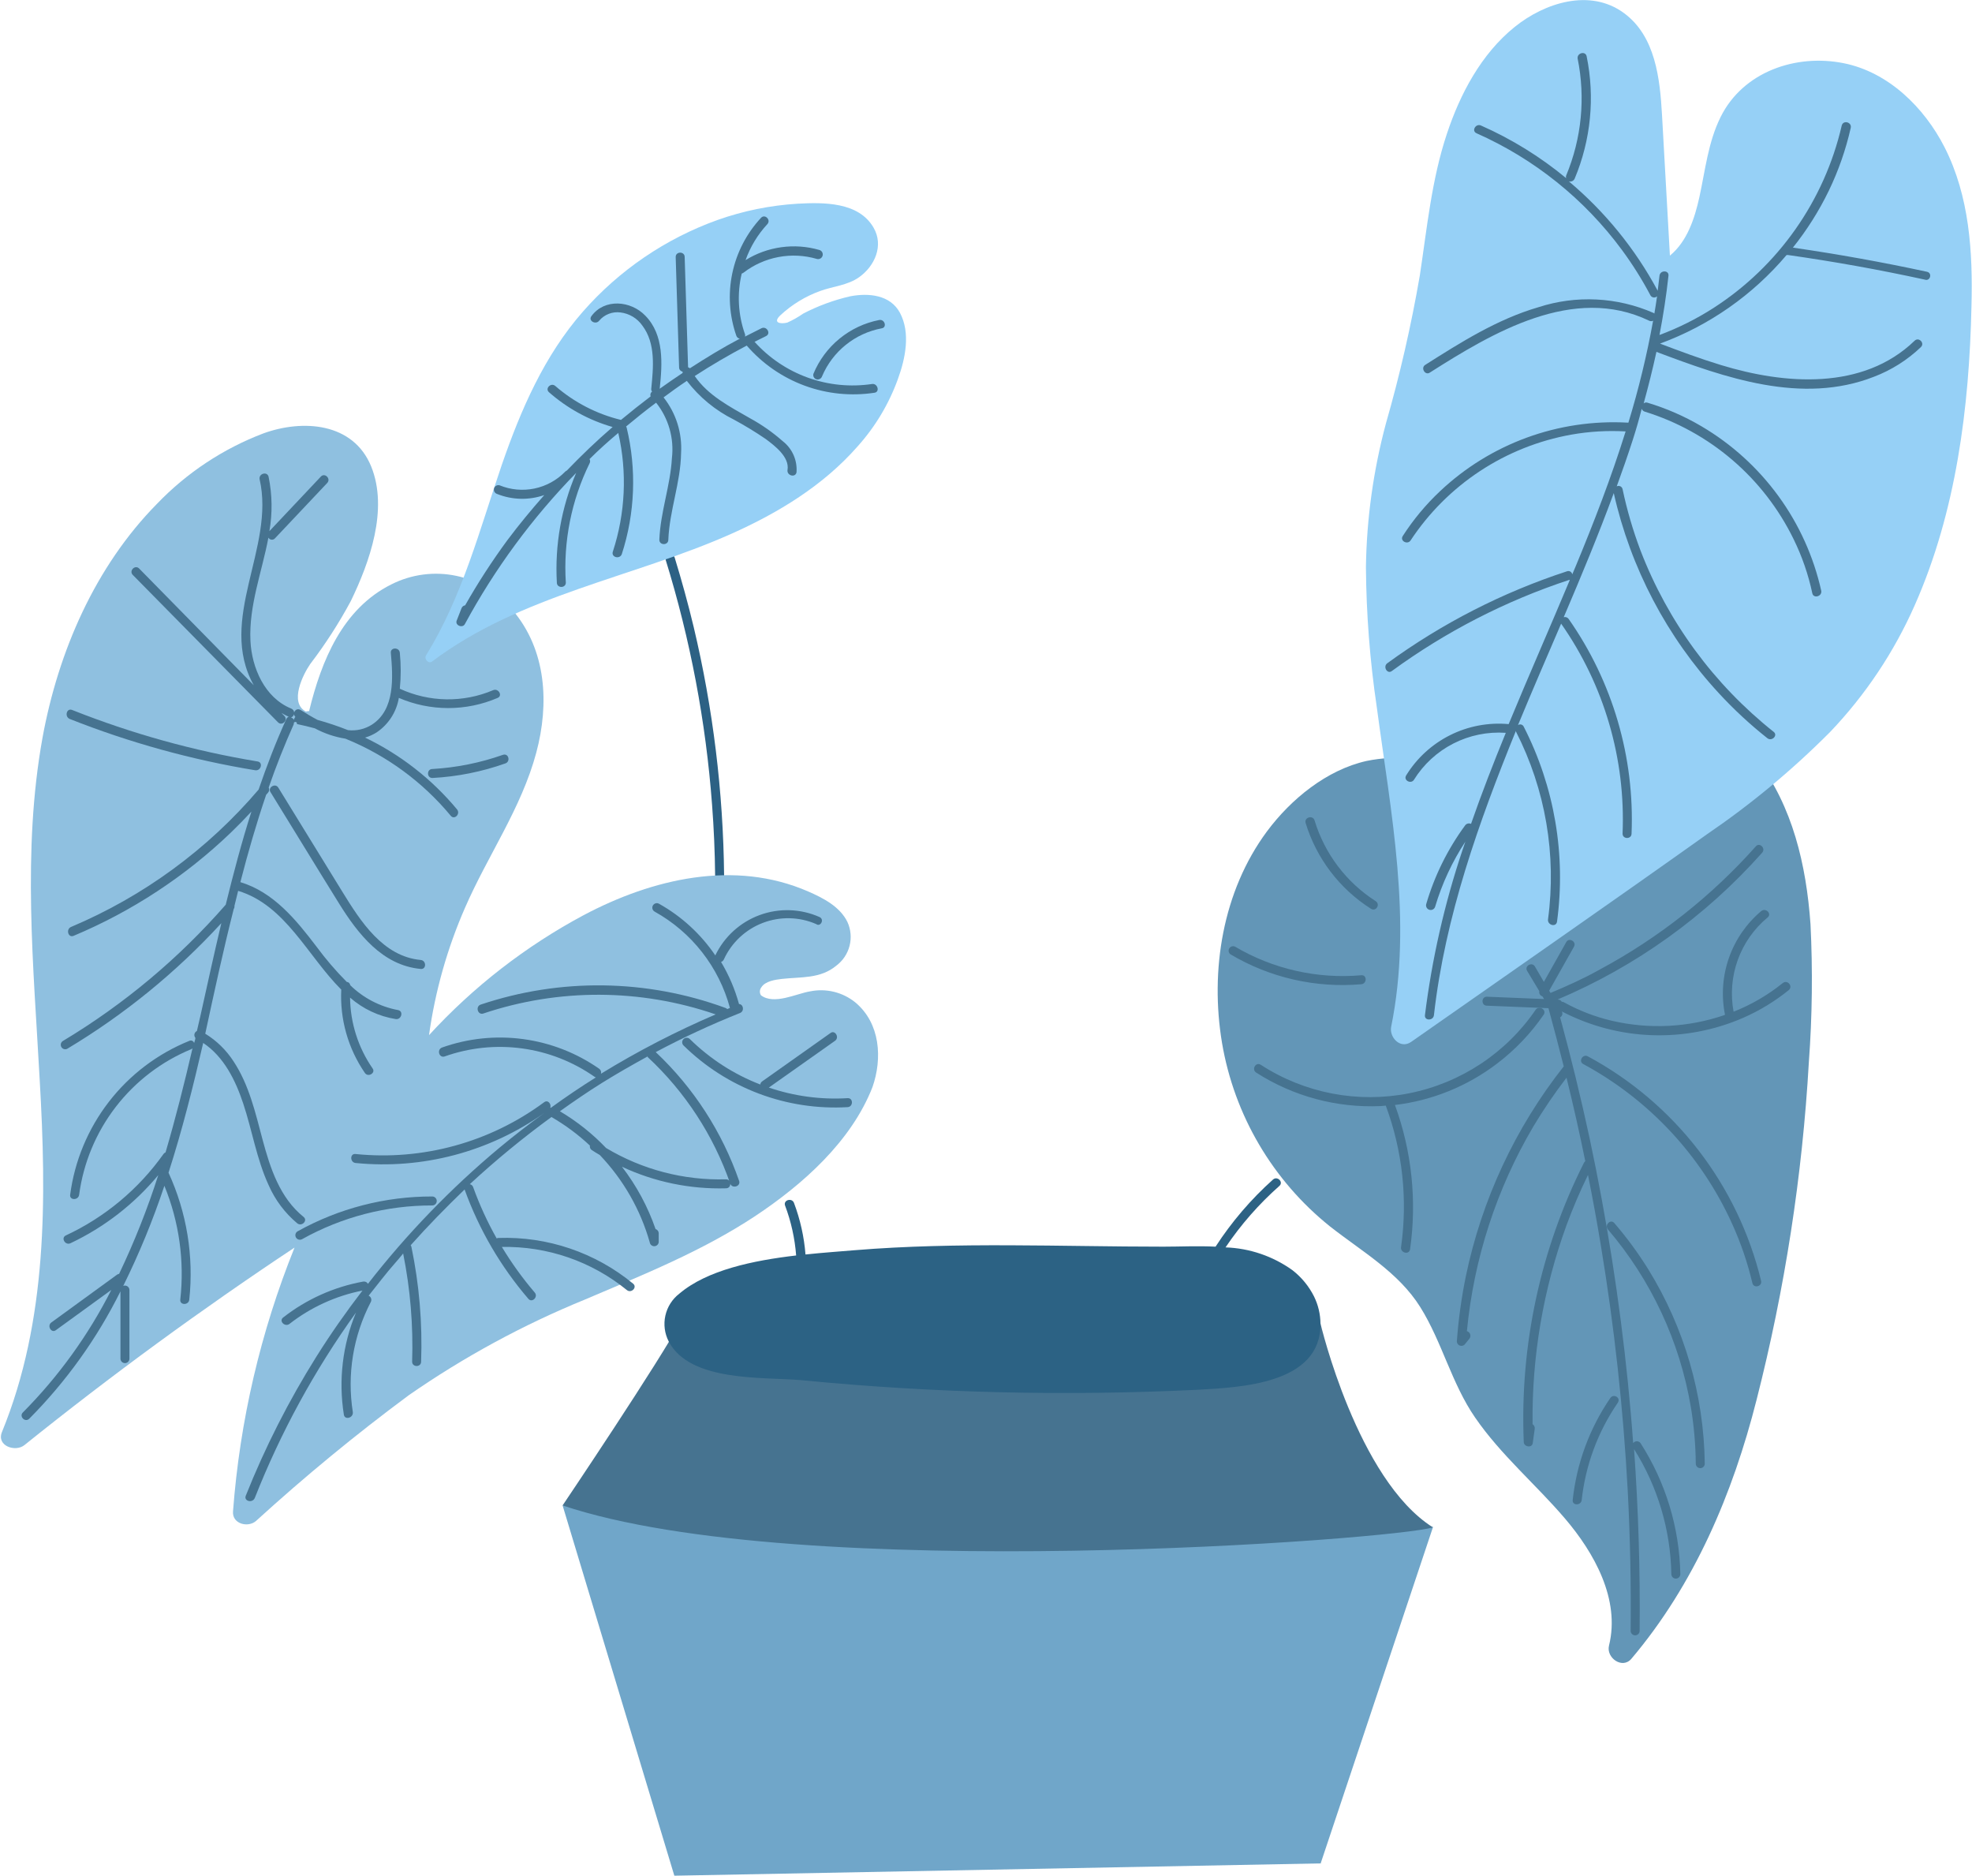 <svg width="286" height="272" viewBox="0 0 286 272" fill="none" xmlns="http://www.w3.org/2000/svg">
<path d="M97.8 272L81.593 218.306C81.593 218.306 136.466 217.16 142.824 218.306C149.182 219.451 207.833 221.43 207.833 221.43L191.535 270.216L97.8 272Z" fill="#70A6C9"/>
<path d="M81.593 218.306C81.593 218.306 95.794 197.226 98.92 191.276C117.407 191.172 191.509 191.914 191.509 191.914C191.509 191.914 196.837 214.556 207.807 221.483C202.635 223.214 115.987 229.854 81.593 218.306Z" fill="#467390"/>
<path d="M190.571 187.995C189.825 186.511 188.757 185.213 187.444 184.193C184.607 182.158 181.23 181.008 177.739 180.886C179.956 177.595 182.583 174.598 185.555 171.968C186.181 171.408 185.256 170.496 184.631 171.043C181.432 173.906 178.628 177.181 176.293 180.782C173.687 180.652 171.147 180.782 168.737 180.782C153.885 180.782 138.864 180.079 124.038 181.29C121.901 181.472 119.413 181.641 116.821 181.915C116.619 179.358 116.058 176.842 115.153 174.441C114.866 173.66 113.603 173.999 113.85 174.793C114.73 177.126 115.274 179.572 115.466 182.058C109.238 182.787 102.568 184.167 98.529 187.592C97.498 188.386 96.778 189.518 96.497 190.789C96.216 192.06 96.391 193.389 96.992 194.544C100.106 200.455 110.698 199.648 116.234 200.143C135.308 202.006 154.493 202.472 173.635 201.536C179.875 201.184 191.6 200.716 191.509 191.953C191.499 190.58 191.178 189.227 190.571 187.995V187.995Z" fill="#2C6284"/>
<path d="M262.576 134.014C261.964 125.382 259.97 116.945 254.837 110.175C250.603 104.589 243.243 100.306 236.038 101.647C229.068 102.949 225.212 109.823 223.401 116.073C223.307 116.552 223.09 116.999 222.773 117.371C222.456 117.742 222.049 118.026 221.59 118.195C220.98 118.302 220.351 118.216 219.793 117.948C217.187 116.893 215.663 114.602 213.578 112.909C211.042 111.015 207.964 109.983 204.798 109.967C202.593 109.779 200.374 109.906 198.205 110.344C192.395 111.646 187.223 115.891 183.745 120.565C177.309 129.262 175.472 140.733 177.231 151.24C179.009 161.716 184.572 171.176 192.864 177.827C197.476 181.459 202.817 184.48 205.983 189.545C209.149 194.609 210.517 200.612 213.943 205.572C217.669 210.989 222.737 215.246 226.971 220.207C231.205 225.167 235.009 231.925 233.355 238.63C232.912 240.401 235.296 242.106 236.611 240.531C245.731 229.75 251.32 216.574 254.759 202.981C258.857 186.931 261.396 170.524 262.341 153.987C262.831 147.341 262.909 140.67 262.576 134.014V134.014Z" fill="#6396B7"/>
<path d="M282.014 21.34C279.082 15.598 273.897 10.468 267.396 9.166C260.479 7.773 252.792 10.39 249.535 16.978C247.724 20.637 247.32 24.66 246.461 28.592C245.77 31.704 244.689 35.011 242.188 37.068C241.814 30.263 241.432 23.453 241.041 16.64C240.741 11.431 240.103 5.26 235.53 1.901C230.606 -1.732 224.014 0.404 219.675 3.906C214.829 7.812 211.754 13.619 209.826 19.452C207.625 26.079 206.96 33.071 205.918 39.945C204.672 47.177 203.032 54.336 201.006 61.389C199.182 68.187 198.207 75.184 198.101 82.221C198.151 89.029 198.678 95.824 199.678 102.558C201.71 117.844 204.889 133.52 201.762 148.896C201.462 150.407 203.065 152.164 204.628 151.11C218.959 141.071 233.29 131.137 247.542 120.994C253.968 116.617 259.961 111.639 265.442 106.126C270.561 100.756 274.708 94.54 277.701 87.754C283.707 74.175 285.609 59.111 285.922 44.411C286.13 36.547 285.635 28.449 282.014 21.34Z" fill="#96D0F6"/>
<path d="M100.601 90.905C99.793 87.533 98.868 84.187 97.852 80.867C97.605 80.073 96.341 80.411 96.549 81.206C100.119 92.75 102.374 104.661 103.272 116.711C103.532 120.122 103.68 123.538 103.715 126.958C103.715 127.13 103.783 127.296 103.905 127.418C104.028 127.54 104.193 127.609 104.366 127.609C104.539 127.609 104.704 127.54 104.827 127.418C104.949 127.296 105.017 127.13 105.017 126.958C104.891 114.813 103.41 102.721 100.601 90.905V90.905Z" fill="#2C6184"/>
<path d="M124.038 145.355C123.128 144.619 122.065 144.095 120.927 143.82C119.79 143.546 118.605 143.527 117.459 143.766C115.518 144.079 112.248 145.771 110.359 144.326C110.248 144.15 110.195 143.944 110.207 143.736C110.218 143.529 110.294 143.33 110.424 143.167C110.971 142.282 112.456 142.061 113.381 141.957C116.156 141.644 118.97 141.957 121.276 140.043C122.232 139.331 122.915 138.314 123.212 137.16C123.508 136.006 123.4 134.786 122.905 133.702C121.823 131.476 119.4 130.226 117.211 129.275C106.49 124.601 94.556 127.452 84.642 132.712C76.241 137.207 68.661 143.088 62.221 150.107C63.107 143.748 64.86 137.541 67.432 131.658C70.715 124.093 75.627 117.193 77.776 109.146C79.678 102.05 79.261 94.264 74.337 88.471C72.27 85.938 69.399 84.187 66.2 83.51C63.001 82.832 59.666 83.269 56.749 84.747C49.662 88.288 46.614 95.814 44.829 103.118C44.67 103.121 44.513 103.142 44.36 103.183C41.91 101.881 43.943 97.806 44.998 96.283C47.195 93.405 49.16 90.357 50.874 87.169C53.596 81.557 56.358 73.862 53.831 67.639C51.225 61.259 43.904 60.777 38.198 62.847C32.363 65.067 27.095 68.553 22.773 73.055C13.783 82.169 8.442 94.512 6.162 106.998C3.205 123.403 4.859 140.082 5.758 156.591C6.748 173.751 6.905 191.471 0.287 207.655C-0.547 209.686 2.241 210.611 3.544 209.556C16.163 199.418 29.221 189.87 42.718 180.912C37.792 193.133 34.782 206.04 33.794 219.178C33.651 220.988 35.97 221.574 37.129 220.558C44.199 214.112 51.591 208.028 59.277 202.33C67.271 196.777 75.851 192.118 84.863 188.438C93.279 184.857 101.799 181.446 109.512 176.355C116.404 171.785 123.465 165.523 126.539 157.633C127.985 153.505 127.686 148.388 124.038 145.355Z" fill="#8FC0E0"/>
<path d="M130.513 45.349C129.106 42.745 125.979 42.458 123.308 42.966C120.935 43.51 118.641 44.355 116.482 45.479C115.757 45.986 114.984 46.422 114.176 46.781C113.225 47.015 111.974 46.846 113.199 45.7C114.86 44.16 116.814 42.969 118.944 42.198C120.833 41.508 122.931 41.39 124.624 40.18C126.878 38.565 128.194 35.597 126.696 33.019C124.533 29.256 119.426 29.334 115.648 29.542C111.696 29.783 107.798 30.577 104.066 31.899C96.528 34.604 89.802 39.184 84.525 45.205C78.936 51.585 75.561 59.371 72.799 67.339C69.582 76.74 67.067 86.505 61.791 95.033C61.465 95.553 62.143 96.335 62.677 95.918C75.444 86.296 91.703 83.796 106.046 77.417C112.86 74.383 119.413 70.399 124.364 64.748C126.924 61.904 128.91 58.593 130.213 54.996C131.32 51.976 132.076 48.265 130.513 45.349Z" fill="#96D0F6"/>
<path d="M126.461 55.686C123.338 56.151 120.148 55.836 117.177 54.768C114.206 53.7 111.545 51.913 109.434 49.567L111.101 48.734C111.857 48.369 111.193 47.236 110.437 47.601L108.222 48.721L108.04 48.812C108.086 48.695 108.086 48.564 108.04 48.447C107.041 45.628 106.879 42.581 107.571 39.672C107.664 39.642 107.752 39.598 107.831 39.542C109.323 38.395 111.065 37.617 112.914 37.271C114.764 36.925 116.669 37.02 118.475 37.55C118.648 37.596 118.832 37.572 118.987 37.483C119.142 37.394 119.256 37.247 119.302 37.074C119.349 36.902 119.325 36.718 119.236 36.562C119.147 36.407 119 36.294 118.827 36.248C117.04 35.731 115.165 35.595 113.323 35.849C111.48 36.102 109.712 36.739 108.131 37.719C108.817 35.787 109.89 34.015 111.284 32.511C111.857 31.899 110.945 30.974 110.372 31.586C108.276 33.841 106.835 36.624 106.204 39.636C105.572 42.649 105.775 45.776 106.789 48.682C106.825 48.794 106.891 48.894 106.981 48.97C107.071 49.046 107.181 49.095 107.297 49.111C104.809 50.413 102.412 51.885 100.054 53.408C99.984 53.334 99.893 53.284 99.793 53.265C99.62 47.926 99.454 42.593 99.298 37.263C99.298 36.43 97.995 36.43 97.995 37.263C98.16 42.601 98.325 47.944 98.49 53.291C98.491 53.434 98.543 53.573 98.636 53.682C98.728 53.792 98.857 53.865 98.999 53.89C98.992 53.955 98.992 54.02 98.999 54.085C97.878 54.827 96.771 55.595 95.676 56.376C96.067 52.757 96.328 48.564 93.592 45.778C91.481 43.578 87.664 43.252 85.775 45.843C85.267 46.52 86.401 47.145 86.896 46.507C87.269 46.062 87.749 45.719 88.291 45.509C88.834 45.3 89.42 45.231 89.996 45.309C90.624 45.387 91.23 45.595 91.773 45.92C92.316 46.245 92.784 46.68 93.149 47.197C95.129 49.801 94.751 53.317 94.452 56.376C94.443 56.448 94.449 56.521 94.469 56.59C94.489 56.66 94.523 56.724 94.569 56.78C94.461 56.858 94.382 56.969 94.345 57.096C94.307 57.223 94.312 57.359 94.361 57.483C92.901 58.59 91.468 59.723 90.061 60.894C86.539 60.038 83.274 58.35 80.538 55.973C79.913 55.426 78.988 56.337 79.626 56.884C82.29 59.225 85.44 60.946 88.85 61.923C86.531 63.915 84.329 66.037 82.206 68.238C82.118 68.274 82.039 68.327 81.971 68.394C80.763 69.637 79.21 70.49 77.513 70.843C75.816 71.195 74.051 71.032 72.448 70.373C72.282 70.329 72.106 70.352 71.957 70.438C71.808 70.523 71.699 70.663 71.653 70.829C71.609 70.996 71.632 71.174 71.717 71.325C71.802 71.476 71.943 71.587 72.109 71.636C74.292 72.507 76.715 72.562 78.936 71.792C77.073 73.901 75.275 76.076 73.607 78.302C71.373 81.338 69.32 84.503 67.458 87.781C67.342 87.797 67.232 87.844 67.14 87.917C67.048 87.99 66.978 88.087 66.937 88.197L66.234 89.994C65.96 90.684 67.08 91.14 67.419 90.502C71.758 82.481 77.19 75.103 83.561 68.576C81.412 73.593 80.454 79.038 80.76 84.487C80.76 85.32 82.062 85.32 82.062 84.487C81.683 78.522 82.869 72.562 85.502 67.196C85.556 67.101 85.585 66.993 85.585 66.883C85.585 66.774 85.556 66.666 85.502 66.571C86.804 65.269 88.251 63.967 89.671 62.782C90.974 68.49 90.699 74.444 88.876 80.008C88.615 80.815 89.879 81.153 90.179 80.359C92.102 74.422 92.345 68.068 90.882 62.001C90.859 61.948 90.833 61.895 90.804 61.845C92.224 60.66 93.67 59.501 95.155 58.395C96.049 59.516 96.711 60.804 97.105 62.182C97.498 63.561 97.615 65.004 97.448 66.428C97.227 70.425 95.781 74.24 95.624 78.276C95.624 79.109 96.927 79.109 96.927 78.276C97.097 74.019 98.712 69.969 98.777 65.712C98.955 62.796 98.051 59.917 96.237 57.626C97.305 56.845 98.373 56.051 99.481 55.322L99.611 55.231C101.424 57.596 103.755 59.516 106.424 60.842C108.018 61.703 109.566 62.646 111.062 63.668C112.365 64.644 114.528 66.272 114.215 68.147C114.085 68.967 115.348 69.318 115.518 68.498C115.585 67.639 115.439 66.776 115.091 65.988C114.743 65.2 114.205 64.51 113.525 63.98C112.061 62.689 110.457 61.567 108.743 60.634C105.838 58.967 102.672 57.34 100.757 54.528C103.207 52.939 105.721 51.468 108.3 50.114C110.561 52.729 113.449 54.729 116.694 55.924C119.938 57.12 123.434 57.472 126.852 56.949C127.634 56.819 127.282 55.556 126.461 55.686Z" fill="#467390"/>
<path d="M127.516 46.403C125.403 46.815 123.424 47.744 121.758 49.107C120.091 50.471 118.789 52.226 117.967 54.215C117.923 54.381 117.946 54.557 118.032 54.706C118.117 54.855 118.258 54.964 118.423 55.009C118.59 55.05 118.767 55.026 118.917 54.941C119.067 54.857 119.179 54.718 119.231 54.554C119.985 52.776 121.167 51.213 122.672 50.002C124.176 48.792 125.957 47.971 127.855 47.614C128.676 47.51 128.337 46.26 127.516 46.403Z" fill="#467390"/>
<path d="M71.523 100.084C69.377 100.995 67.064 101.447 64.733 101.411C62.402 101.375 60.104 100.852 57.987 99.876C58.16 98.144 58.16 96.4 57.987 94.668C57.922 93.835 56.619 93.835 56.684 94.668C56.984 98.158 57.336 102.897 53.935 105.084C52.905 105.738 51.682 106.018 50.47 105.878C49.025 105.306 47.551 104.81 46.053 104.394C45.181 103.938 44.36 103.431 43.63 102.975C42.901 102.519 42.327 103.457 42.836 103.964C42.72 104.079 42.65 104.232 42.64 104.394C42.547 104.227 42.393 104.101 42.21 104.043C42.345 103.995 42.462 103.907 42.544 103.79C42.627 103.674 42.672 103.534 42.672 103.392C42.672 103.249 42.627 103.109 42.544 102.993C42.462 102.876 42.345 102.788 42.21 102.741C38.38 101.165 36.517 96.843 36.322 92.95C36.074 87.82 37.989 82.95 38.927 77.964C38.973 78.045 39.037 78.115 39.115 78.167C39.193 78.219 39.282 78.251 39.376 78.261C39.469 78.272 39.563 78.259 39.651 78.226C39.738 78.192 39.816 78.138 39.878 78.068L47.46 70.034C48.034 69.422 47.109 68.498 46.535 69.11L39.07 77.026C39.527 74.412 39.487 71.736 38.953 69.136C38.758 68.316 37.507 68.667 37.65 69.488C39.943 79.422 31.462 89.799 36.804 99.368L20.18 82.442C19.594 81.844 18.669 82.768 19.255 83.367L40.321 104.746C40.907 105.345 41.832 104.42 41.246 103.821L40.816 103.392C41.158 103.592 41.511 103.774 41.871 103.938C41.797 103.966 41.729 104.007 41.671 104.061C41.613 104.114 41.566 104.179 41.533 104.251C40.008 107.61 38.693 111.034 37.507 114.498C30.118 123.167 20.802 129.988 10.305 134.418C9.536 134.744 9.875 136.007 10.644 135.72C19.12 132.17 26.867 127.085 33.495 120.721C34.511 119.745 35.501 118.729 36.465 117.688C35.045 122.127 33.859 126.645 32.739 131.189C25.937 138.982 17.954 145.66 9.08 150.98C8.95 151.074 8.859 151.214 8.826 151.372C8.793 151.53 8.819 151.694 8.9 151.833C8.981 151.973 9.111 152.077 9.265 152.126C9.418 152.175 9.585 152.166 9.732 152.099C18.028 147.133 25.562 140.993 32.101 133.871C31.045 138.324 30.068 142.79 29.078 147.256C28.909 147.998 28.726 148.753 28.557 149.508C28.468 149.549 28.39 149.61 28.328 149.687C28.266 149.763 28.223 149.853 28.201 149.948C28.18 150.044 28.181 150.143 28.204 150.239C28.227 150.334 28.272 150.423 28.335 150.498C28.335 150.745 28.218 151.006 28.153 151.253C28.134 151.182 28.099 151.116 28.051 151.06C28.003 151.004 27.943 150.959 27.876 150.929C27.808 150.899 27.735 150.884 27.662 150.886C27.588 150.888 27.515 150.907 27.45 150.94C22.852 152.801 18.831 155.846 15.796 159.767C12.761 163.687 10.822 168.342 10.175 173.257C10.07 174.09 11.373 174.077 11.477 173.257C12.098 168.619 13.928 164.227 16.784 160.52C19.64 156.813 23.422 153.922 27.749 152.138C27.81 152.105 27.867 152.066 27.919 152.021C26.746 157.086 25.469 162.138 24.01 167.111C23.889 167.158 23.785 167.239 23.711 167.346C20.095 172.443 15.215 176.513 9.549 179.155C8.794 179.506 9.458 180.639 10.214 180.287C15.132 177.963 19.481 174.59 22.955 170.405C21.386 175.302 19.488 180.086 17.275 184.727C17.166 184.74 17.063 184.78 16.975 184.844L7.452 191.771C6.774 192.253 7.452 193.386 8.103 192.891L16.142 187.058C12.821 193.61 8.496 199.602 3.322 204.817C2.723 205.403 3.648 206.327 4.247 205.728C9.615 200.321 14.08 194.088 17.47 187.266V197.018C17.47 197.191 17.539 197.356 17.661 197.478C17.783 197.601 17.949 197.669 18.122 197.669C18.294 197.669 18.46 197.601 18.582 197.478C18.704 197.356 18.773 197.191 18.773 197.018V187.058C18.77 186.952 18.742 186.849 18.691 186.757C18.639 186.665 18.566 186.586 18.478 186.529C18.389 186.471 18.288 186.436 18.183 186.426C18.078 186.416 17.972 186.432 17.874 186.472C20.194 181.775 22.188 176.925 23.841 171.955C25.98 177.178 26.773 182.855 26.147 188.464C26.056 189.297 27.372 189.297 27.45 188.464C28.124 182.168 27.084 175.808 24.44 170.054C26.433 163.869 28.01 157.568 29.469 151.24C32.478 153.245 34.159 156.656 35.279 160.041C36.582 163.947 37.221 168.114 38.979 171.903C39.915 174.027 41.328 175.907 43.109 177.397C43.761 177.918 44.685 177.006 44.034 176.473C40.582 173.699 39.188 169.39 38.08 165.262C37.038 161.356 36.126 157.32 33.872 153.909C32.82 152.284 31.418 150.914 29.768 149.899C31.071 143.871 32.374 137.816 33.898 131.814C33.99 131.681 34.027 131.518 34.003 131.358C34.185 130.642 34.354 129.913 34.537 129.184C41.416 131.267 44.594 138.611 49.493 143.506C49.28 147.8 50.484 152.045 52.919 155.589C53.388 156.279 54.521 155.589 54.039 154.938C51.949 151.916 50.81 148.338 50.77 144.665C52.639 146.304 54.932 147.383 57.388 147.777C58.208 147.907 58.573 146.644 57.739 146.475C55.118 145.986 52.702 144.731 50.795 142.868C50.781 142.741 50.721 142.623 50.629 142.535C50.536 142.447 50.415 142.395 50.287 142.386C48.705 140.794 47.242 139.089 45.91 137.283C42.94 133.377 39.683 129.379 34.862 127.921C35.957 123.664 37.181 119.419 38.601 115.253L38.875 114.94C38.963 114.84 39.019 114.716 39.035 114.583C39.051 114.451 39.027 114.317 38.966 114.198C40.052 111.073 41.268 108.005 42.614 104.993C42.602 104.958 42.598 104.92 42.603 104.883C42.609 104.846 42.623 104.811 42.644 104.78C42.666 104.75 42.695 104.725 42.728 104.708C42.761 104.691 42.798 104.682 42.836 104.682C42.873 104.682 42.91 104.691 42.943 104.708C42.976 104.725 43.005 104.75 43.027 104.78C43.048 104.811 43.062 104.846 43.068 104.883C43.073 104.92 43.069 104.958 43.057 104.993C43.917 105.162 44.764 105.384 45.663 105.618C47.044 106.363 48.542 106.869 50.092 107.115C56.032 109.524 61.282 113.367 65.374 118.299C65.908 118.95 66.82 118.026 66.286 117.375C62.638 112.987 58.088 109.434 52.945 106.959C53.539 106.789 54.105 106.535 54.626 106.204C55.474 105.633 56.197 104.895 56.751 104.036C57.304 103.176 57.676 102.213 57.844 101.204C60.107 102.177 62.545 102.679 65.009 102.679C67.473 102.679 69.911 102.177 72.174 101.204C72.943 100.879 72.278 99.759 71.523 100.084Z" fill="#467390"/>
<path d="M72.943 109.459C69.643 110.622 66.196 111.314 62.703 111.516C61.869 111.516 61.869 112.818 62.703 112.818C66.312 112.627 69.875 111.916 73.282 110.709C74.076 110.448 73.777 109.185 72.943 109.459Z" fill="#467390"/>
<path d="M61.023 139.209C55.538 138.702 52.294 133.598 49.675 129.353L40.36 114.211C39.917 113.495 38.797 114.211 39.227 114.862C42.549 120.239 45.832 125.643 49.167 131.007C51.903 135.408 55.447 139.991 61.023 140.511C61.856 140.59 61.856 139.288 61.023 139.209Z" fill="#467390"/>
<path d="M37.364 110.422C28.15 108.902 19.126 106.397 10.448 102.949C9.667 102.649 9.328 103.899 10.097 104.251C18.78 107.69 27.808 110.186 37.025 111.698C37.846 111.815 38.198 110.565 37.364 110.422Z" fill="#467390"/>
<path d="M118.866 132.986C116.117 131.762 112.998 131.657 110.173 132.696C107.349 133.734 105.041 135.833 103.741 138.545C101.642 135.45 98.849 132.886 95.585 131.059C95.435 130.973 95.256 130.949 95.089 130.995C94.922 131.04 94.779 131.15 94.693 131.3C94.606 131.45 94.583 131.628 94.628 131.796C94.674 131.963 94.783 132.105 94.934 132.192C97.598 133.671 99.939 135.669 101.816 138.069C103.694 140.469 105.07 143.221 105.864 146.162L105.473 146.331C105.399 146.258 105.31 146.2 105.213 146.162C93.778 141.97 81.256 141.8 69.712 145.68C68.93 145.941 69.269 147.204 70.064 146.982C81.012 143.303 92.87 143.344 103.793 147.1C98.046 149.561 92.485 152.437 87.156 155.706C87.197 155.572 87.193 155.429 87.146 155.298C87.099 155.167 87.011 155.054 86.895 154.977C83.617 152.689 79.838 151.216 75.875 150.682C71.912 150.147 67.878 150.566 64.11 151.904C63.328 152.19 63.667 153.44 64.462 153.206C68.064 151.921 71.923 151.519 75.713 152.033C79.503 152.547 83.115 153.963 86.244 156.161L86.413 156.24C84.181 157.637 82.01 159.104 79.9 160.64C79.87 160.629 79.838 160.629 79.808 160.64C79.991 160.106 79.47 159.429 78.922 159.833C71.059 165.658 61.302 168.337 51.564 167.346C50.73 167.254 50.743 168.556 51.564 168.648C61.259 169.611 70.975 167.04 78.922 161.408C76.708 163.006 74.537 164.689 72.409 166.46C65.375 172.334 58.99 178.942 53.362 186.172C53.295 186.05 53.191 185.952 53.064 185.894C52.937 185.835 52.795 185.819 52.658 185.847C48.429 186.62 44.45 188.407 41.064 191.055C40.399 191.576 41.337 192.487 41.989 191.979C45.088 189.565 48.712 187.91 52.567 187.149C50.196 190.235 47.955 193.425 45.884 196.732C41.87 203.132 38.442 209.882 35.644 216.9C35.331 217.681 36.595 218.019 36.947 217.238C40.708 207.699 45.639 198.663 51.629 190.339C49.682 195.015 49.073 200.14 49.87 205.143C50.001 205.963 51.251 205.624 51.173 204.791C50.307 199.32 51.22 193.716 53.779 188.802C53.821 188.723 53.846 188.635 53.852 188.545C53.859 188.455 53.848 188.365 53.818 188.28C53.789 188.194 53.743 188.116 53.682 188.049C53.622 187.982 53.548 187.929 53.466 187.891C54.769 186.264 55.98 184.649 57.374 183.074C57.726 182.657 58.104 182.253 58.469 181.772C59.508 186.934 59.945 192.198 59.772 197.461C59.772 198.294 61.074 198.294 61.074 197.461C61.278 191.874 60.806 186.282 59.667 180.808C59.643 180.726 59.608 180.647 59.563 180.574C62.065 177.762 64.696 175.079 67.38 172.488C69.474 178.292 72.608 183.666 76.63 188.347C77.177 188.985 78.089 188.06 77.555 187.435C75.786 185.366 74.191 183.153 72.786 180.821C79.377 180.696 85.798 182.91 90.908 187.071C91.546 187.605 92.471 186.68 91.82 186.146C86.333 181.629 79.383 179.272 72.278 179.519C72.192 179.521 72.107 179.543 72.031 179.584C70.686 177.202 69.544 174.711 68.617 172.137C68.581 172.031 68.517 171.937 68.432 171.864C68.348 171.791 68.245 171.741 68.135 171.72C71.891 168.248 75.846 164.996 79.978 161.981C81.988 163.145 83.859 164.534 85.554 166.122C85.529 166.248 85.543 166.38 85.594 166.498C85.645 166.617 85.731 166.717 85.84 166.786C86.205 167.033 86.596 167.254 86.987 167.489C90.395 171.056 92.881 175.4 94.23 180.144C94.253 180.317 94.343 180.474 94.481 180.58C94.619 180.686 94.793 180.733 94.966 180.711C95.139 180.688 95.296 180.598 95.402 180.46C95.508 180.322 95.555 180.148 95.533 179.975V178.816C95.528 178.683 95.481 178.555 95.399 178.45C95.317 178.345 95.205 178.268 95.077 178.23C93.951 174.975 92.306 171.924 90.205 169.194C94.921 171.397 100.087 172.467 105.291 172.319C106.125 172.319 106.125 171.017 105.291 171.017C99.178 171.191 93.144 169.614 87.899 166.473C85.922 164.399 83.669 162.607 81.202 161.148C83.209 159.716 85.241 158.323 87.326 157.021C89.41 155.719 91.703 154.417 93.93 153.193V153.284C99.36 158.331 103.47 164.629 105.903 171.629C106.164 172.41 107.427 172.072 107.206 171.278C104.742 164.156 100.589 157.737 95.103 152.568C99.065 150.457 103.14 148.566 107.31 146.904C108.014 146.631 107.805 145.602 107.18 145.602C106.592 143.458 105.716 141.404 104.574 139.496C104.668 139.465 104.754 139.414 104.826 139.347C104.898 139.279 104.954 139.197 104.991 139.105C106.111 136.676 108.139 134.781 110.64 133.827C113.141 132.873 115.916 132.936 118.371 134.001C118.97 134.47 119.621 133.35 118.866 132.986Z" fill="#467390"/>
<path d="M62.703 173.504C55.864 173.49 49.136 175.229 43.161 178.556C43.011 178.644 42.902 178.788 42.858 178.956C42.814 179.125 42.839 179.304 42.927 179.454C43.015 179.604 43.159 179.713 43.328 179.757C43.496 179.801 43.675 179.777 43.826 179.688C49.587 176.474 56.078 174.793 62.677 174.806C62.85 174.809 63.017 174.744 63.141 174.625C63.266 174.505 63.338 174.341 63.341 174.168C63.345 173.995 63.279 173.828 63.16 173.704C63.04 173.579 62.876 173.507 62.703 173.504V173.504Z" fill="#467390"/>
<path d="M122.931 159.247C119.058 159.484 115.177 158.962 111.505 157.711L121.107 150.927C121.784 150.446 121.107 149.313 120.455 149.795L110.541 156.812C110.464 156.863 110.4 156.93 110.352 157.009C110.305 157.088 110.276 157.176 110.268 157.268C106.447 155.795 102.971 153.552 100.054 150.68C99.993 150.619 99.921 150.571 99.842 150.538C99.762 150.505 99.677 150.488 99.591 150.488C99.505 150.488 99.42 150.505 99.341 150.538C99.262 150.571 99.19 150.619 99.129 150.68C99.068 150.741 99.02 150.813 98.987 150.892C98.954 150.971 98.937 151.056 98.937 151.142C98.937 151.228 98.954 151.313 98.987 151.392C99.02 151.472 99.068 151.544 99.129 151.604C102.251 154.674 105.982 157.057 110.081 158.597C114.181 160.138 118.558 160.803 122.931 160.549C123.764 160.497 123.764 159.195 122.931 159.247Z" fill="#467390"/>
<path d="M279.473 39.411C273.037 38.023 266.554 36.855 260.023 35.909C262.063 33.361 263.811 30.592 265.234 27.654C266.636 24.747 267.703 21.689 268.413 18.541C268.595 17.72 267.344 17.369 267.11 18.189C264.595 29.104 257.915 38.607 248.493 44.672C246.034 46.249 243.414 47.558 240.676 48.578C241.223 45.739 241.666 42.875 241.979 39.984C242.07 39.151 240.767 39.151 240.676 39.984C240.585 40.818 240.507 41.443 240.416 42.159C237.166 36.104 232.793 30.722 227.531 26.3C227.697 26.349 227.876 26.335 228.032 26.26C228.188 26.186 228.311 26.056 228.378 25.897C230.728 20.295 231.332 14.114 230.111 8.164C229.941 7.343 228.678 7.682 228.808 8.502C229.958 14.183 229.382 20.077 227.153 25.428C227.124 25.494 227.109 25.564 227.109 25.636C227.109 25.708 227.124 25.779 227.153 25.845C223.403 22.741 219.243 20.169 214.79 18.202C214.034 17.863 213.37 18.983 214.139 19.322C222.521 23.037 229.79 28.871 235.231 36.248C236.769 38.334 238.149 40.531 239.36 42.823C239.406 42.905 239.47 42.976 239.547 43.03C239.625 43.084 239.714 43.119 239.807 43.133C239.9 43.147 239.996 43.139 240.085 43.11C240.175 43.081 240.257 43.032 240.325 42.966C240.203 43.834 240.073 44.667 239.934 45.466C239.908 45.43 239.871 45.403 239.829 45.388C234.545 43.068 228.591 42.771 223.102 44.554C217.161 46.286 211.872 49.632 206.7 52.913C205.996 53.356 206.7 54.489 207.364 54.033C216.484 48.239 228.209 41.221 239.178 46.507C239.267 46.552 239.365 46.575 239.465 46.575C239.564 46.575 239.662 46.552 239.751 46.507C238.849 51.499 237.653 56.434 236.169 61.285C236.112 61.278 236.056 61.278 235.999 61.285C231.039 61.018 226.075 61.76 221.41 63.468C216.745 65.176 212.476 67.813 208.862 71.219C206.796 73.16 204.976 75.346 203.443 77.729C202.987 78.432 204.107 79.031 204.563 78.393C207.202 74.386 210.629 70.958 214.636 68.317C218.643 65.676 223.146 63.877 227.87 63.03C230.475 62.568 233.124 62.411 235.765 62.561C233.693 69.201 231.179 75.711 228.534 82.091L228.026 83.289C228.012 83.205 227.98 83.125 227.932 83.056C227.884 82.986 227.82 82.928 227.747 82.885C227.673 82.843 227.591 82.818 227.507 82.811C227.422 82.804 227.337 82.816 227.258 82.846C217.926 85.896 209.133 90.395 201.202 96.178C200.524 96.673 201.202 97.806 201.853 97.311C209.683 91.592 218.36 87.133 227.57 84.096H227.674C224.756 91.075 221.695 98.001 218.803 105.006C215.878 104.738 212.936 105.292 210.31 106.606C207.684 107.92 205.476 109.94 203.938 112.44C203.495 113.157 204.628 113.742 205.058 113.091C206.447 110.849 208.423 109.028 210.771 107.826C213.12 106.624 215.753 106.085 218.386 106.269C216.601 110.631 214.894 115.018 213.344 119.471C213.2 119.403 213.038 119.387 212.883 119.425C212.729 119.463 212.593 119.553 212.497 119.68C209.958 123.13 208.045 127 206.843 131.111C206.796 131.284 206.82 131.468 206.909 131.623C206.999 131.778 207.146 131.891 207.318 131.938C207.491 131.984 207.675 131.961 207.831 131.871C207.986 131.782 208.099 131.635 208.146 131.463C209.14 128.129 210.615 124.958 212.523 122.049C212.393 122.466 212.236 122.869 212.106 123.273C209.497 131.053 207.673 139.074 206.661 147.217C206.569 148.05 207.872 148.037 207.963 147.217C209.579 132.895 214.477 119.224 219.858 105.97C219.852 106.008 219.852 106.048 219.858 106.087C224.146 114.481 225.769 123.984 224.509 133.324C224.405 134.145 225.655 134.509 225.812 133.676C227.133 123.975 225.45 114.101 220.991 105.384C220.958 105.308 220.908 105.24 220.846 105.186C220.783 105.132 220.71 105.092 220.63 105.069C220.55 105.047 220.466 105.042 220.385 105.056C220.303 105.07 220.225 105.102 220.157 105.149L220.236 104.954C222.242 100.098 224.339 95.267 226.411 90.437C232.646 99.335 235.777 110.037 235.322 120.89C235.322 121.724 236.625 121.724 236.625 120.89C237.083 109.795 233.879 98.856 227.505 89.76C227.428 89.647 227.318 89.561 227.189 89.514C227.06 89.467 226.92 89.462 226.789 89.499C229.329 83.549 231.817 77.573 234.045 71.506C236.488 82.356 241.75 92.371 249.301 100.54C251.468 102.89 253.816 105.066 256.323 107.05C256.961 107.558 257.899 106.647 257.235 106.126C248.566 99.243 241.9 90.166 237.927 79.838C236.832 76.941 235.961 73.964 235.322 70.933C235.304 70.844 235.265 70.76 235.209 70.688C235.154 70.616 235.082 70.558 234.999 70.519C234.917 70.48 234.827 70.461 234.736 70.462C234.645 70.464 234.556 70.487 234.475 70.529C235.283 68.303 236.064 66.076 236.794 63.811C237.276 62.314 237.719 60.79 238.097 59.28C238.132 59.374 238.188 59.459 238.26 59.529C238.332 59.598 238.419 59.651 238.514 59.684C243.195 61.128 247.53 63.518 251.25 66.705C254.97 69.892 257.996 73.808 260.14 78.211C261.357 80.694 262.262 83.318 262.837 86.023C263.006 86.843 264.27 86.492 264.139 85.684C263.033 80.725 260.919 76.046 257.927 71.939C254.935 67.831 251.129 64.382 246.747 61.806C244.289 60.358 241.664 59.212 238.931 58.395C238.838 58.363 238.739 58.356 238.643 58.374C238.547 58.392 238.458 58.435 238.383 58.499C239.061 56.025 239.686 53.538 240.233 51.025C250.174 54.775 261.312 58.733 271.787 54.632C274.318 53.667 276.63 52.206 278.587 50.335C279.2 49.749 278.275 48.825 277.675 49.411C270.171 56.663 258.798 55.752 249.6 52.939C246.604 52.028 243.673 50.934 240.754 49.827C247.885 47.208 254.211 42.78 259.111 36.977C259.171 36.992 259.233 36.992 259.293 36.977C265.955 37.923 272.568 39.112 279.134 40.544C279.942 40.844 280.294 39.594 279.473 39.411Z" fill="#467390"/>
<path d="M258.537 142.569C256.39 144.301 253.991 145.697 251.424 146.709V146.709C250.952 144.197 251.161 141.605 252.029 139.201C252.897 136.797 254.393 134.669 256.362 133.038C257.013 132.504 256.088 131.593 255.437 132.114C253.303 133.908 251.689 136.241 250.761 138.869C249.834 141.497 249.626 144.325 250.16 147.061V147.178C244.886 148.997 239.205 149.291 233.771 148.024C231.34 147.453 228.999 146.551 226.815 145.342C226.718 145.292 226.611 145.265 226.502 145.264C226.451 145.17 226.376 145.092 226.284 145.037C226.192 144.982 226.088 144.952 225.981 144.951H225.877C237.237 140.149 247.381 132.872 255.567 123.651C256.127 123.026 255.202 122.101 254.655 122.726C248.211 129.967 240.542 136.018 232 140.603C229.681 141.905 227.297 142.972 224.873 143.988L224.678 143.662L228.274 137.283C228.691 136.553 227.557 135.889 227.153 136.618L223.909 142.386L222.607 140.147C222.177 139.431 221.043 140.082 221.486 140.798L223.245 143.727C223.209 143.888 223.236 144.056 223.321 144.196C223.406 144.337 223.542 144.44 223.701 144.483L223.935 144.873L215.637 144.535C214.803 144.535 214.803 145.837 215.637 145.837L224.574 146.201C225.338 148.996 226.076 151.808 226.789 154.638C219.758 163.552 214.896 173.978 212.588 185.092C211.953 188.203 211.517 191.351 211.285 194.518C211.288 194.647 211.328 194.772 211.4 194.878C211.473 194.984 211.575 195.067 211.693 195.117C211.812 195.166 211.942 195.18 212.069 195.157C212.195 195.134 212.312 195.075 212.406 194.987L213.096 194.141C213.17 194.052 213.22 193.946 213.243 193.832C213.265 193.719 213.258 193.601 213.223 193.491C213.188 193.381 213.126 193.282 213.042 193.202C212.958 193.122 212.856 193.064 212.745 193.034C213.748 182.554 217.039 172.421 222.385 163.349C223.85 160.902 225.455 158.541 227.192 156.279C228.183 160.297 229.09 164.334 229.915 168.387C229.834 168.45 229.767 168.53 229.72 168.622C223.413 181.153 220.409 195.085 220.991 209.101C220.991 209.804 222.164 210.038 222.294 209.283L222.581 207.2C222.599 207.069 222.579 206.935 222.524 206.815C222.468 206.695 222.379 206.594 222.268 206.523C222.157 196.687 223.826 186.913 227.192 177.67C228.106 175.189 229.145 172.755 230.306 170.379C230.984 173.764 231.609 177.176 232.169 180.587C234.129 192.402 235.434 204.316 236.077 216.275C236.425 223.01 236.564 229.75 236.494 236.495C236.494 236.667 236.563 236.833 236.685 236.955C236.807 237.077 236.973 237.146 237.146 237.146C237.318 237.146 237.484 237.077 237.606 236.955C237.728 236.833 237.797 236.667 237.797 236.495C237.884 227.711 237.615 218.926 236.989 210.142C240.414 215.577 242.284 221.845 242.396 228.266C242.396 228.439 242.465 228.604 242.587 228.726C242.709 228.848 242.875 228.917 243.047 228.917C243.22 228.917 243.386 228.848 243.508 228.726C243.63 228.604 243.699 228.439 243.699 228.266C243.57 221.522 241.572 214.946 237.927 209.27C237.866 209.186 237.785 209.119 237.692 209.072C237.6 209.025 237.497 209.001 237.393 209.001C237.289 209.001 237.187 209.025 237.094 209.072C237.001 209.119 236.921 209.186 236.859 209.27C236.651 206.353 236.39 203.45 236.103 200.547C234.896 188.623 233.039 176.775 230.541 165.054C229.273 159.169 227.848 153.327 226.267 147.529C226.341 147.49 226.406 147.436 226.458 147.371C226.51 147.306 226.549 147.232 226.572 147.152C226.595 147.072 226.602 146.988 226.592 146.905C226.582 146.822 226.556 146.742 226.515 146.67C230.548 148.774 235.001 149.95 239.547 150.113C244.094 150.275 248.619 149.419 252.792 147.607C255.183 146.563 257.423 145.201 259.449 143.558C260.075 142.959 259.189 142.009 258.537 142.569Z" fill="#467390"/>
<path d="M199.521 130.681C195.262 127.956 192.116 123.801 190.649 118.963C190.402 118.169 189.151 118.508 189.347 119.315C190.913 124.465 194.273 128.885 198.818 131.775C199.573 132.257 200.225 131.137 199.521 130.681Z" fill="#467390"/>
<path d="M197.437 141.423C191.043 141.985 184.633 140.533 179.107 137.269C178.96 137.203 178.793 137.194 178.64 137.243C178.486 137.292 178.356 137.396 178.275 137.535C178.194 137.675 178.168 137.839 178.201 137.997C178.234 138.155 178.325 138.294 178.455 138.389C184.172 141.785 190.811 143.301 197.437 142.725C198.271 142.647 198.271 141.345 197.437 141.423Z" fill="#467390"/>
<path d="M222.711 146.435C218.423 152.703 211.851 157.045 204.402 158.534C196.952 160.023 189.216 158.541 182.845 154.404C182.129 153.948 181.478 155.081 182.181 155.536C187.564 158.99 193.887 160.687 200.277 160.393L200.98 160.328C203.414 166.877 204.175 173.93 203.195 180.847C203.078 181.667 204.328 182.019 204.498 181.199C205.509 174.138 204.757 166.937 202.309 160.237C207.678 159.595 212.779 157.532 217.083 154.261C219.73 152.258 222.036 149.839 223.909 147.1C224.313 146.396 223.193 145.745 222.711 146.435Z" fill="#467390"/>
<path d="M255.411 185.73C253.743 178.845 250.643 172.389 246.313 166.78C241.984 161.172 236.521 156.538 230.28 153.18C229.538 152.789 228.886 153.909 229.616 154.3C239.15 159.45 246.733 167.582 251.203 177.449C252.463 180.215 253.449 183.097 254.147 186.055C254.343 186.889 255.606 186.55 255.411 185.73Z" fill="#467390"/>
<path d="M239.048 184.063C237.582 181.704 235.936 179.462 234.123 177.358C233.576 176.72 232.664 177.644 233.198 178.282C239.461 185.623 243.617 194.523 245.223 204.036C245.676 206.751 245.915 209.498 245.939 212.251C245.939 212.424 246.008 212.59 246.13 212.712C246.252 212.834 246.418 212.902 246.591 212.902C246.764 212.902 246.929 212.834 247.051 212.712C247.173 212.59 247.242 212.424 247.242 212.251C247.121 202.286 244.288 192.542 239.048 184.063V184.063Z" fill="#467390"/>
<path d="M233.55 202.721C230.531 207.127 228.655 212.214 228.091 217.524C228 218.358 229.303 218.345 229.394 217.524C229.946 212.476 231.736 207.642 234.605 203.45C235.152 202.695 234.019 202.044 233.55 202.721Z" fill="#467390"/>
</svg>
